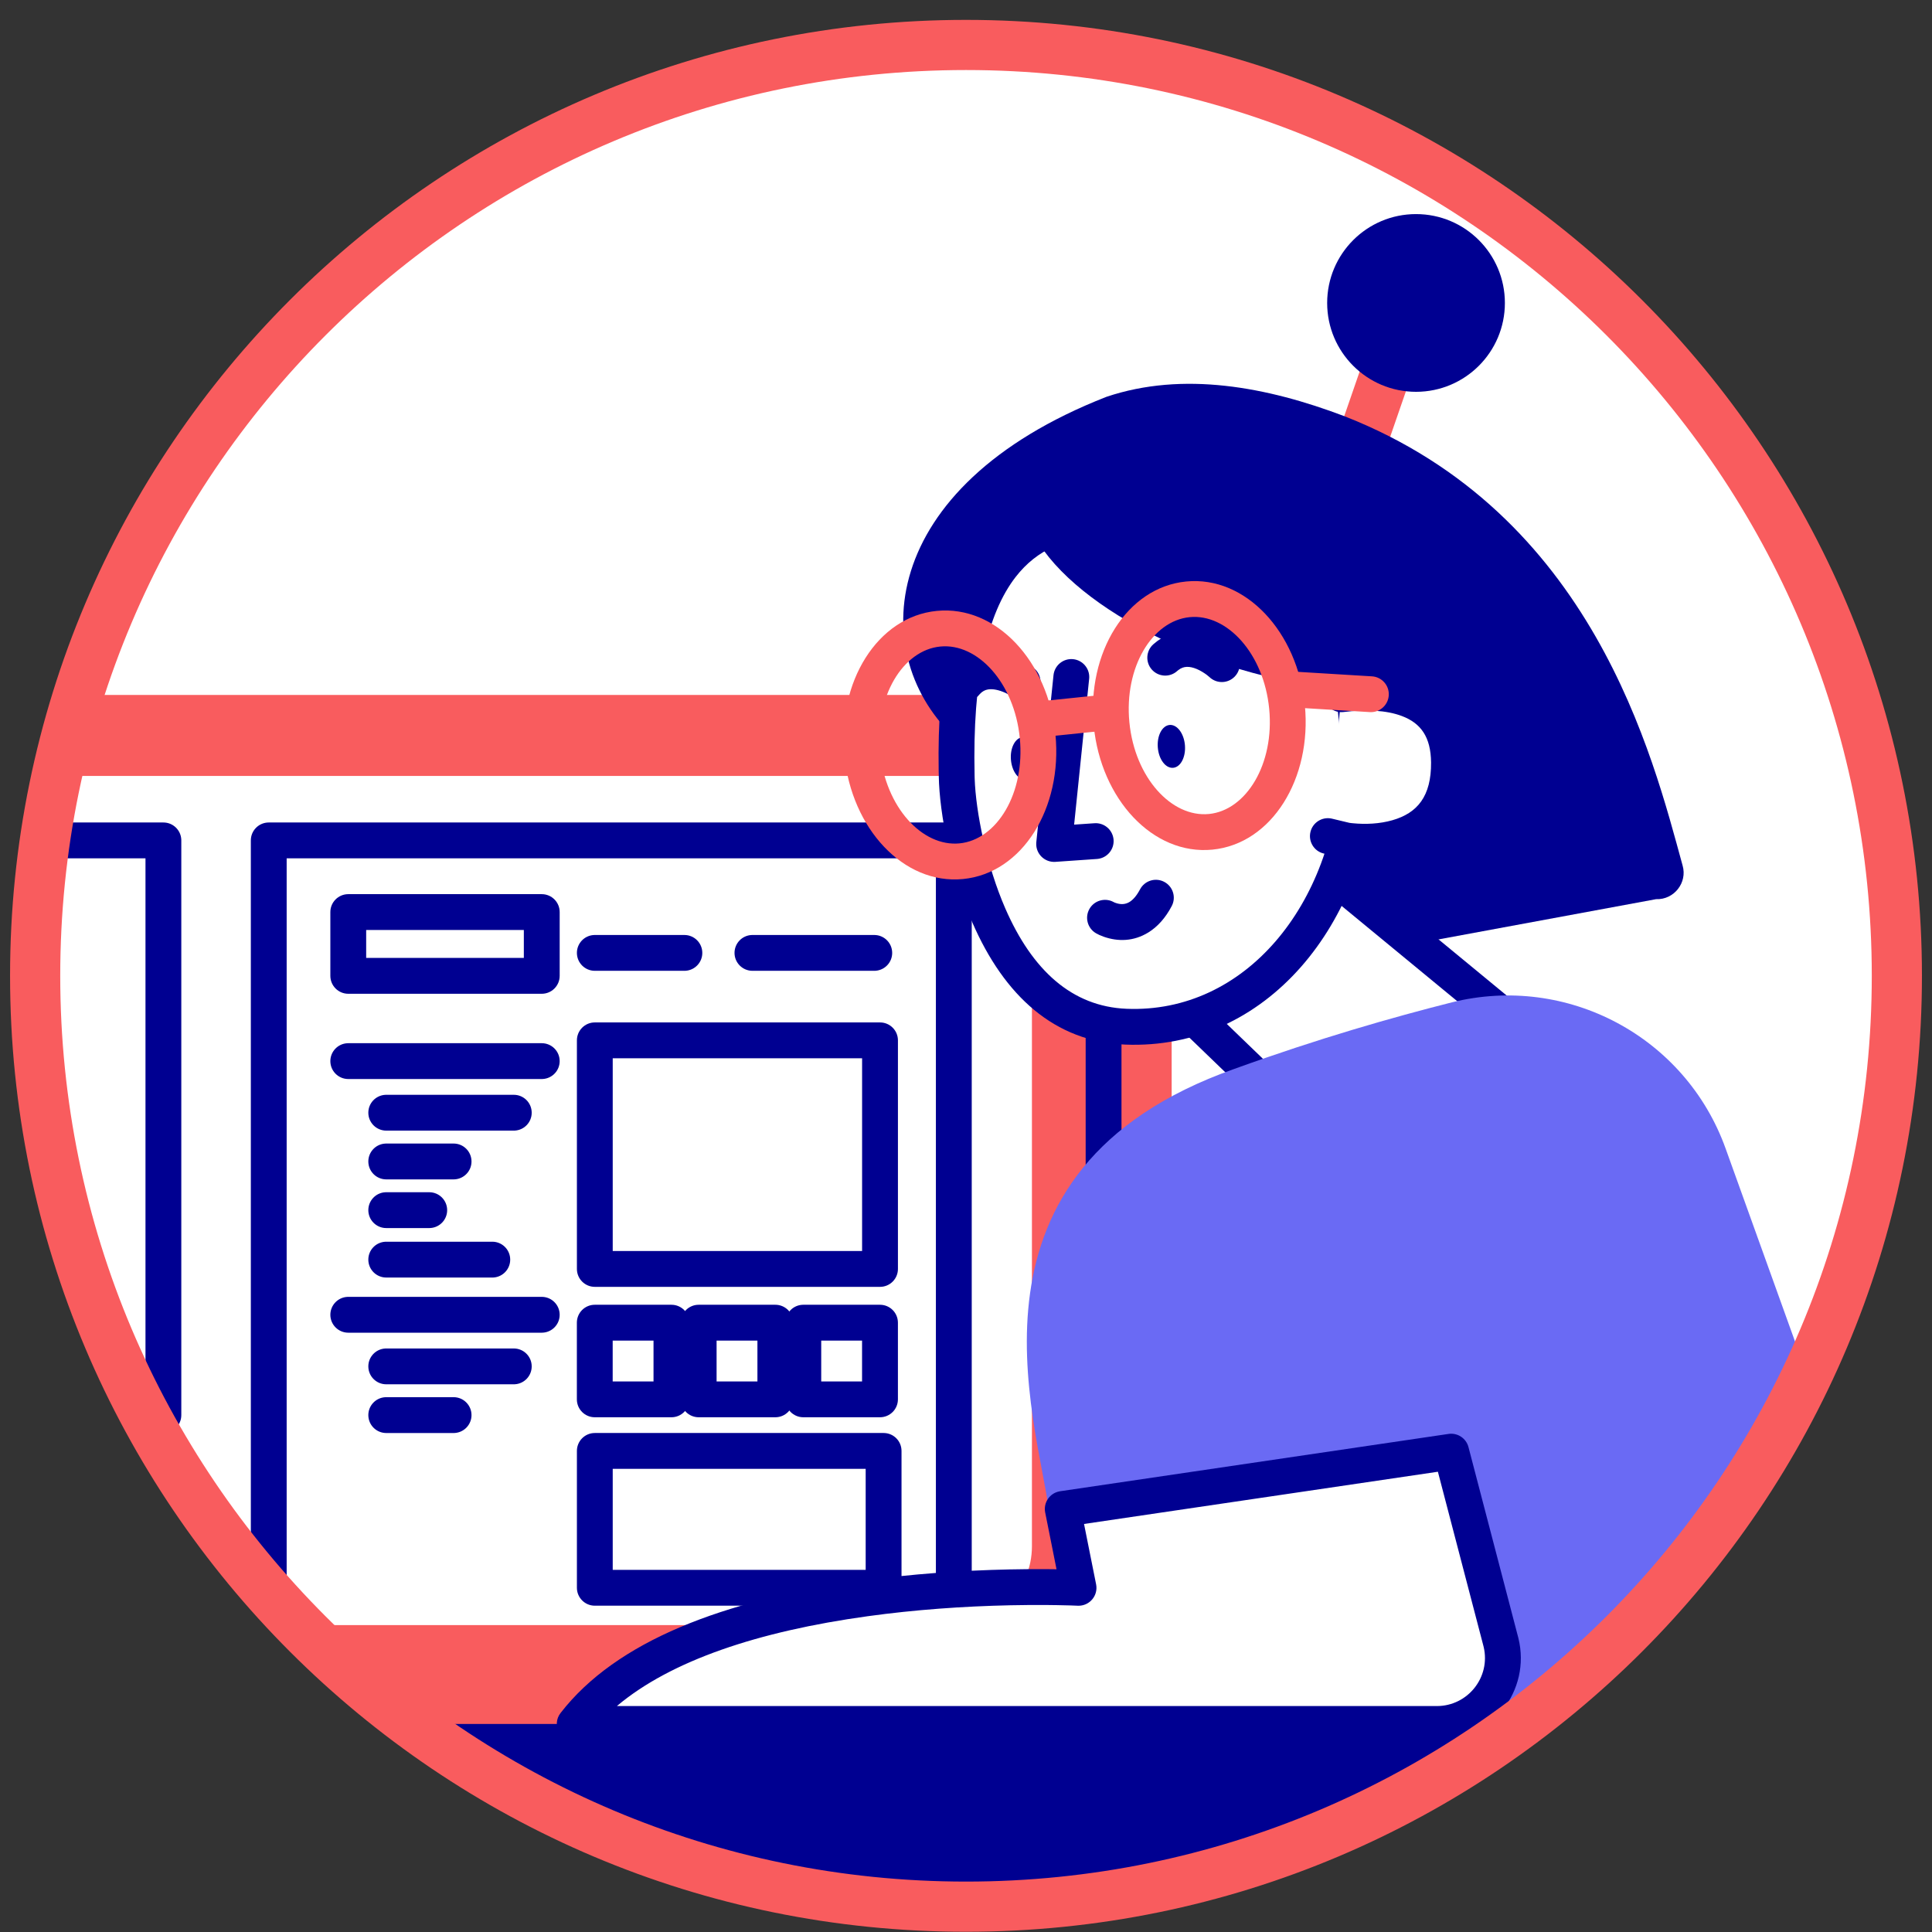 <svg width="96" height="96" viewBox="0 0 96 96" fill="none" xmlns="http://www.w3.org/2000/svg">
<rect x="0" y="0" width="96" height="96" fill="#333333" stroke="none"/>
<path fill-rule="evenodd" clip-rule="evenodd" d="M48 94.742C73.545 94.742 94.253 74.033 94.253 48.488C94.253 22.943 73.545 2.234 48 2.234C22.454 2.234 1.746 22.943 1.746 48.488C1.746 74.033 22.454 94.742 48 94.742Z" fill="white"/>
<path fill-rule="evenodd" clip-rule="evenodd" d="M54.302 34.531H3.882C2.494 38.947 1.746 43.647 1.746 48.489C1.746 64.05 9.437 77.794 21.187 86.197H54.302C56.438 86.197 58.219 84.453 58.219 82.281V38.448C58.219 36.276 56.474 34.531 54.302 34.531Z" fill="#F95C5E"/>
<path fill-rule="evenodd" clip-rule="evenodd" d="M47.359 38.556H2.814C2.102 41.76 1.746 45.072 1.746 48.49C1.746 61.024 6.731 72.418 14.849 80.75H47.359C49.531 80.75 51.276 79.005 51.276 76.833V42.472C51.276 40.3 49.531 38.556 47.359 38.556Z" fill="white"/>
<path fill-rule="evenodd" clip-rule="evenodd" d="M54.836 34.958C55.308 34.958 55.694 35.325 55.724 35.79L55.726 35.848V84.523C55.726 85.015 55.328 85.413 54.836 85.413C54.364 85.413 53.978 85.046 53.948 84.582L53.946 84.523V35.848C53.946 35.357 54.345 34.958 54.836 34.958Z" fill="#000091"/>
<path fill-rule="evenodd" clip-rule="evenodd" d="M47.394 40.869C47.866 40.869 48.252 41.236 48.283 41.701L48.285 41.759V80.144C48.285 80.635 47.886 81.034 47.394 81.034C46.922 81.034 46.536 80.667 46.506 80.202L46.504 80.144V42.649H14.244L14.244 79.467C14.244 79.939 13.877 80.325 13.412 80.356L13.354 80.357C12.882 80.357 12.496 79.99 12.466 79.526L12.464 79.467V41.759C12.464 41.287 12.831 40.901 13.295 40.871L13.354 40.869H47.394Z" fill="#000091"/>
<path fill-rule="evenodd" clip-rule="evenodd" d="M26.919 44.43H17.305C16.814 44.43 16.415 44.829 16.415 45.32V48.489C16.415 48.981 16.814 49.38 17.305 49.38H26.919C27.411 49.38 27.81 48.981 27.81 48.489V45.32C27.81 44.829 27.411 44.43 26.919 44.43ZM26.029 46.21V47.599H18.195V46.21H26.029Z" fill="#000091"/>
<path fill-rule="evenodd" clip-rule="evenodd" d="M26.919 51.836C27.411 51.836 27.81 52.234 27.81 52.726C27.81 53.198 27.442 53.584 26.978 53.614L26.919 53.616H17.305C16.814 53.616 16.415 53.218 16.415 52.726C16.415 52.254 16.783 51.868 17.247 51.838L17.305 51.836H26.919Z" fill="#000091"/>
<path fill-rule="evenodd" clip-rule="evenodd" d="M25.53 54.4C26.022 54.4 26.42 54.798 26.42 55.29C26.42 55.762 26.053 56.148 25.589 56.178L25.53 56.18H19.192C18.701 56.18 18.302 55.782 18.302 55.29C18.302 54.818 18.669 54.432 19.134 54.402L19.192 54.4H25.53Z" fill="#000091"/>
<path fill-rule="evenodd" clip-rule="evenodd" d="M22.539 56.822C23.031 56.822 23.429 57.221 23.429 57.713C23.429 58.184 23.062 58.571 22.598 58.601L22.539 58.603H19.192C18.701 58.603 18.302 58.204 18.302 57.713C18.302 57.241 18.669 56.854 19.134 56.824L19.192 56.822H22.539Z" fill="#000091"/>
<path fill-rule="evenodd" clip-rule="evenodd" d="M21.329 59.241C21.82 59.241 22.219 59.64 22.219 60.132C22.219 60.603 21.852 60.99 21.387 61.02L21.329 61.022H19.192C18.701 61.022 18.302 60.623 18.302 60.132C18.302 59.66 18.669 59.273 19.134 59.243L19.192 59.241H21.329Z" fill="#000091"/>
<path fill-rule="evenodd" clip-rule="evenodd" d="M24.462 61.7C24.954 61.7 25.352 62.099 25.352 62.59C25.352 63.062 24.985 63.449 24.521 63.479L24.462 63.48H19.192C18.701 63.48 18.302 63.082 18.302 62.59C18.302 62.118 18.669 61.732 19.134 61.702L19.192 61.7H24.462Z" fill="#000091"/>
<path fill-rule="evenodd" clip-rule="evenodd" d="M26.919 64.44C27.411 64.44 27.81 64.839 27.81 65.331C27.81 65.803 27.442 66.189 26.978 66.219L26.919 66.221H17.305C16.814 66.221 16.415 65.822 16.415 65.331C16.415 64.859 16.783 64.472 17.247 64.442L17.305 64.44H26.919Z" fill="#000091"/>
<path fill-rule="evenodd" clip-rule="evenodd" d="M25.53 67.005C26.022 67.005 26.42 67.403 26.42 67.895C26.42 68.367 26.053 68.753 25.589 68.783L25.53 68.785H19.192C18.701 68.785 18.302 68.386 18.302 67.895C18.302 67.423 18.669 67.037 19.134 67.007L19.192 67.005H25.53Z" fill="#000091"/>
<path fill-rule="evenodd" clip-rule="evenodd" d="M22.539 69.425C23.031 69.425 23.429 69.824 23.429 70.316C23.429 70.787 23.062 71.174 22.598 71.204L22.539 71.206H19.192C18.701 71.206 18.302 70.807 18.302 70.316C18.302 69.844 18.669 69.457 19.134 69.427L19.192 69.425H22.539Z" fill="#000091"/>
<path fill-rule="evenodd" clip-rule="evenodd" d="M43.728 50.804H29.556C29.065 50.804 28.666 51.203 28.666 51.694V63.053C28.666 63.545 29.065 63.943 29.556 63.943H43.728C44.219 63.943 44.618 63.545 44.618 63.053V51.694C44.618 51.203 44.219 50.804 43.728 50.804ZM42.837 52.584V62.162H30.446V52.584H42.837Z" fill="#000091"/>
<path fill-rule="evenodd" clip-rule="evenodd" d="M33.364 64.833H29.554C29.063 64.833 28.664 65.231 28.664 65.723V69.533C28.664 70.024 29.063 70.423 29.554 70.423H33.364C33.856 70.423 34.254 70.024 34.254 69.533V65.723C34.254 65.231 33.856 64.833 33.364 64.833ZM32.473 66.614V68.644H30.444V66.614H32.473Z" fill="#000091"/>
<path fill-rule="evenodd" clip-rule="evenodd" d="M38.527 64.833H34.717C34.225 64.833 33.827 65.231 33.827 65.723V69.533C33.827 70.024 34.225 70.423 34.717 70.423H38.527C39.019 70.423 39.417 70.024 39.417 69.533V65.723C39.417 65.231 39.019 64.833 38.527 64.833ZM37.636 66.614V68.644H35.607V66.614H37.636Z" fill="#000091"/>
<path fill-rule="evenodd" clip-rule="evenodd" d="M43.726 64.833H39.916C39.425 64.833 39.026 65.231 39.026 65.723V69.533C39.026 70.024 39.425 70.423 39.916 70.423H43.726C44.218 70.423 44.617 70.024 44.617 69.533V65.723C44.617 65.231 44.218 64.833 43.726 64.833ZM42.835 66.614V68.644H40.806V66.614H42.835Z" fill="#000091"/>
<path fill-rule="evenodd" clip-rule="evenodd" d="M34.007 46.459C34.499 46.459 34.897 46.857 34.897 47.349C34.897 47.821 34.53 48.207 34.066 48.237L34.007 48.239H29.556C29.065 48.239 28.666 47.84 28.666 47.349C28.666 46.877 29.033 46.491 29.498 46.461L29.556 46.459H34.007Z" fill="#000091"/>
<path fill-rule="evenodd" clip-rule="evenodd" d="M43.442 46.459C43.933 46.459 44.332 46.857 44.332 47.349C44.332 47.821 43.965 48.207 43.5 48.237L43.442 48.239H37.389C36.897 48.239 36.498 47.84 36.498 47.349C36.498 46.877 36.866 46.491 37.33 46.461L37.389 46.459H43.442Z" fill="#000091"/>
<path fill-rule="evenodd" clip-rule="evenodd" d="M43.906 71.205H29.556C29.065 71.205 28.666 71.603 28.666 72.095V78.896C28.666 79.388 29.065 79.786 29.556 79.786H43.906C44.398 79.786 44.796 79.388 44.796 78.896V72.095C44.796 71.603 44.398 71.205 43.906 71.205ZM43.015 72.985V78.005H30.446V72.985H43.015Z" fill="#000091"/>
<path fill-rule="evenodd" clip-rule="evenodd" d="M8.119 40.869C8.591 40.869 8.977 41.236 9.007 41.701L9.009 41.759V70.316C9.009 70.808 8.611 71.206 8.119 71.206C7.647 71.206 7.261 70.839 7.231 70.375L7.229 70.316L7.229 42.649H2.707C2.235 42.649 1.849 42.282 1.819 41.818L1.817 41.759C1.817 41.287 2.184 40.901 2.648 40.871L2.707 40.869H8.119Z" fill="#000091"/>
<path fill-rule="evenodd" clip-rule="evenodd" d="M57.9 49.165L62.956 54.043L75.347 51.016L64.629 42.185L57.9 49.165Z" fill="white"/>
<path fill-rule="evenodd" clip-rule="evenodd" d="M63.989 41.568L57.259 48.547C56.918 48.901 56.928 49.464 57.282 49.806L62.338 54.684C62.558 54.896 62.871 54.98 63.167 54.908L75.559 51.881C76.271 51.707 76.479 50.795 75.913 50.33L65.196 41.499C64.837 41.203 64.311 41.233 63.989 41.568ZM64.698 43.395L73.409 50.572L63.221 53.061L59.158 49.141L64.698 43.395Z" fill="#000091"/>
<path fill-rule="evenodd" clip-rule="evenodd" d="M89.805 68.358L85.745 57.07C83.751 51.516 77.876 48.382 72.143 49.806C69.188 50.554 65.556 51.587 61.319 53.118C47.147 58.139 51.527 70.459 52.132 75.123L72.179 72.168L70.078 85.698H75.526C81.579 81.176 86.529 75.23 89.805 68.358Z" fill="#6A6AF4"/>
<path fill-rule="evenodd" clip-rule="evenodd" d="M47.537 38.555C47.573 40.727 48.962 50.732 55.941 51.017C62.92 51.302 67.193 44.715 67.478 38.199C67.762 31.682 64.522 26.448 60.107 26.163C55.691 25.878 47.181 22.781 47.537 38.555Z" fill="white"/>
<path fill-rule="evenodd" clip-rule="evenodd" d="M55.089 24.844C49.492 24.944 46.488 28.742 46.642 38.283L46.648 38.568C46.678 40.435 47.264 43.425 48.32 45.848C49.908 49.492 52.403 51.762 55.905 51.905C62.911 52.191 68.032 45.905 68.367 38.236C68.667 31.378 65.23 25.71 60.314 25.285L59.795 25.246C59.695 25.237 59.587 25.225 59.447 25.21L57.961 25.03C56.746 24.886 55.957 24.828 55.089 24.844ZM57.762 26.798L59.327 26.987C59.466 27.003 59.577 27.014 59.682 27.023L60.049 27.05C63.909 27.299 66.853 32.09 66.588 38.158C66.291 44.94 61.871 50.366 55.977 50.126C53.27 50.015 51.294 48.218 49.951 45.136C49.022 43.005 48.486 40.343 48.431 38.686L48.427 38.533C48.318 33.678 49.053 30.491 50.468 28.668C51.539 27.289 52.987 26.69 54.967 26.627L55.12 26.623C55.891 26.609 56.617 26.662 57.762 26.798Z" fill="#000091"/>
<rect x="67.767" y="17.862" width="2.493" height="4.415" transform="rotate(19.056 67.767 17.862)" fill="#F95C5E"/>
<path fill-rule="evenodd" clip-rule="evenodd" d="M70.361 19.469C72.8 19.469 74.777 17.492 74.777 15.054C74.777 12.615 72.8 10.638 70.361 10.638C67.923 10.638 65.946 12.615 65.946 15.054C65.946 17.492 67.923 19.469 70.361 19.469Z" fill="#000091"/>
<path fill-rule="evenodd" clip-rule="evenodd" d="M66.8 20.68C62.955 19.22 58.789 18.436 54.979 19.718C43.513 24.205 43.015 32.644 47.537 36.739C47.679 30.757 49.282 27.908 51.418 26.662C53.483 30.365 60.569 33.854 67.228 34.282C67.228 34.353 67.263 34.389 67.263 34.46C69.115 34.317 71.963 34.638 71.999 37.878C72.035 42.364 67.513 41.866 66.943 41.795C66.729 42.614 66.978 43.148 66.623 43.931L69.969 46.958L82.29 44.679C83.18 44.715 83.856 43.86 83.607 43.005C82.112 37.557 79.156 25.522 66.8 20.68Z" fill="#000091"/>
<path fill-rule="evenodd" clip-rule="evenodd" d="M65.981 41.546L66.871 41.76C66.871 41.76 72.034 42.65 71.998 37.878C71.963 34.246 68.402 34.282 66.657 34.496" fill="white"/>
<path fill-rule="evenodd" clip-rule="evenodd" d="M66.549 33.612C67.907 33.446 69.18 33.497 70.282 33.911C71.903 34.521 72.869 35.851 72.889 37.871C72.908 40.382 71.666 41.897 69.681 42.467C68.793 42.722 67.878 42.761 67.043 42.678L66.91 42.663C66.869 42.658 66.833 42.654 66.802 42.649L66.72 42.636L66.664 42.625L65.773 42.411C65.295 42.296 65.001 41.816 65.116 41.338C65.226 40.879 65.673 40.589 66.132 40.668L66.189 40.68L67.045 40.885L67.13 40.897L67.22 40.906C67.849 40.969 68.552 40.939 69.189 40.756C70.436 40.398 71.121 39.562 71.109 37.887C71.096 36.617 70.6 35.933 69.656 35.578C68.878 35.285 67.864 35.244 66.766 35.379C66.278 35.439 65.834 35.092 65.774 34.603C65.714 34.115 66.062 33.672 66.549 33.612Z" fill="#000091"/>
<path fill-rule="evenodd" clip-rule="evenodd" d="M56.648 44.191C56.878 43.756 57.416 43.59 57.851 43.82C58.286 44.049 58.452 44.588 58.222 45.023C57.91 45.614 57.517 46.053 57.056 46.336C56.326 46.783 55.555 46.792 54.856 46.55C54.685 46.49 54.551 46.427 54.46 46.373C54.035 46.126 53.891 45.581 54.138 45.156C54.374 44.749 54.885 44.6 55.301 44.805L55.364 44.838C55.377 44.844 55.404 44.855 55.441 44.868C55.68 44.951 55.913 44.948 56.125 44.818C56.301 44.71 56.478 44.512 56.648 44.191Z" fill="#000091"/>
<path fill-rule="evenodd" clip-rule="evenodd" d="M52.348 33.549C52.399 33.06 52.836 32.704 53.325 32.754C53.795 32.803 54.141 33.208 54.123 33.673L54.119 33.731L53.373 40.975L54.383 40.906C54.854 40.873 55.265 41.213 55.327 41.675L55.333 41.733C55.365 42.204 55.025 42.614 54.564 42.676L54.506 42.682L52.441 42.825C51.908 42.861 51.468 42.426 51.49 41.902L51.494 41.845L52.348 33.549Z" fill="#000091"/>
<path fill-rule="evenodd" clip-rule="evenodd" d="M58.137 31.509C59.002 31.186 59.864 31.38 60.661 31.86C60.958 32.039 61.184 32.22 61.327 32.356C61.683 32.695 61.696 33.259 61.357 33.614C61.032 33.955 60.503 33.982 60.146 33.687L60.098 33.644C60.043 33.592 59.914 33.489 59.742 33.385C59.364 33.157 59.02 33.08 58.759 33.177C58.689 33.203 58.618 33.243 58.546 33.299L58.491 33.345C58.124 33.672 57.561 33.639 57.234 33.271C56.908 32.904 56.941 32.341 57.308 32.014C57.563 31.788 57.84 31.619 58.137 31.509Z" fill="#000091"/>
<path fill-rule="evenodd" clip-rule="evenodd" d="M48.799 32.502C49.449 32.393 50.092 32.53 50.709 32.814C50.982 32.94 51.195 33.068 51.33 33.165C51.73 33.451 51.823 34.007 51.537 34.407C51.264 34.79 50.742 34.891 50.346 34.648L50.296 34.614C50.245 34.578 50.126 34.506 49.964 34.431C49.643 34.284 49.334 34.218 49.094 34.258C48.946 34.283 48.818 34.349 48.693 34.48L48.647 34.532C48.331 34.909 47.77 34.959 47.393 34.643C47.016 34.327 46.966 33.766 47.282 33.389C47.696 32.895 48.217 32.6 48.799 32.502Z" fill="#000091"/>
<path fill-rule="evenodd" clip-rule="evenodd" d="M58.29 38.152C58.662 38.123 58.926 37.622 58.879 37.034C58.832 36.446 58.492 35.993 58.12 36.023C57.748 36.053 57.484 36.553 57.531 37.141C57.577 37.73 57.917 38.182 58.29 38.152Z" fill="#000091"/>
<path fill-rule="evenodd" clip-rule="evenodd" d="M50.991 38.757C51.364 38.727 51.627 38.227 51.581 37.639C51.534 37.05 51.194 36.598 50.821 36.628C50.449 36.657 50.185 37.158 50.232 37.746C50.279 38.334 50.619 38.787 50.991 38.757Z" fill="#000091"/>
<path fill-rule="evenodd" clip-rule="evenodd" d="M58.94 28.894C55.98 29.184 53.992 32.437 54.348 36.07C54.704 39.704 57.286 42.508 60.245 42.218C63.205 41.928 65.193 38.676 64.837 35.042C64.481 31.409 61.899 28.604 58.94 28.894ZM59.113 30.666C60.968 30.484 62.796 32.47 63.065 35.216C63.334 37.962 61.926 40.265 60.071 40.447C58.216 40.628 56.389 38.643 56.119 35.897C55.85 33.15 57.258 30.848 59.113 30.666Z" fill="#F95C5E"/>
<path fill-rule="evenodd" clip-rule="evenodd" d="M46.548 30.355C43.588 30.645 41.6 33.897 41.956 37.53C42.312 41.164 44.894 43.968 47.853 43.679C50.813 43.389 52.801 40.136 52.445 36.503C52.089 32.869 49.507 30.064 46.548 30.355ZM46.721 32.126C48.576 31.944 50.404 33.93 50.673 36.676C50.942 39.422 49.534 41.725 47.679 41.907C45.824 42.088 43.996 40.103 43.727 37.357C43.458 34.61 44.866 32.308 46.721 32.126Z" fill="#F95C5E"/>
<path fill-rule="evenodd" clip-rule="evenodd" d="M55.03 34.502C55.519 34.451 55.956 34.807 56.007 35.296C56.055 35.765 55.729 36.187 55.271 36.265L55.212 36.272L51.759 36.629C51.27 36.679 50.832 36.323 50.782 35.834C50.733 35.365 51.059 34.943 51.518 34.865L51.576 34.858L55.03 34.502Z" fill="#F95C5E"/>
<path fill-rule="evenodd" clip-rule="evenodd" d="M64.077 33.358L68.172 33.607C68.663 33.637 69.037 34.059 69.007 34.55C68.978 35.021 68.588 35.384 68.123 35.386L68.064 35.384L63.969 35.135C63.478 35.105 63.105 34.683 63.135 34.192C63.163 33.721 63.553 33.358 64.019 33.356L64.077 33.358Z" fill="#F95C5E"/>
<path fill-rule="evenodd" clip-rule="evenodd" d="M52.807 74.98L53.591 78.896C53.591 78.896 34.541 77.935 28.559 85.662H71.394C73.531 85.662 75.133 83.632 74.563 81.531L72.106 72.131L52.807 74.98Z" fill="white"/>
<path fill-rule="evenodd" clip-rule="evenodd" d="M52.678 74.099L52.62 74.11C52.148 74.211 51.839 74.674 51.935 75.155L52.498 77.975L52.045 77.97C51.458 77.966 50.826 77.969 50.156 77.984C47.759 78.035 45.29 78.21 42.865 78.545C35.922 79.503 30.609 81.56 27.855 85.117C27.402 85.702 27.819 86.552 28.559 86.552H71.394C74.097 86.552 76.095 84.015 75.447 81.394L72.968 71.906C72.853 71.467 72.426 71.184 71.977 71.251L52.678 74.099ZM71.448 73.13L73.703 81.758L73.723 81.838C74.076 83.336 72.936 84.773 71.395 84.773H30.653L30.666 84.762C33.343 82.512 37.676 81.06 43.109 80.31C45.46 79.985 47.862 79.815 50.195 79.765C50.847 79.751 51.461 79.748 52.032 79.752L52.51 79.758C52.772 79.762 52.999 79.767 53.187 79.773L53.549 79.787L53.607 79.788C54.157 79.78 54.574 79.273 54.465 78.724L53.865 75.725L71.448 73.13Z" fill="#000091"/>
<path fill-rule="evenodd" clip-rule="evenodd" d="M75.525 85.664H20.512C28.203 91.361 37.711 94.708 48.001 94.708C58.327 94.743 67.834 91.361 75.525 85.664Z" fill="#000091"/>
<path fill-rule="evenodd" clip-rule="evenodd" d="M48 0.988C21.767 0.988 0.5 22.255 0.5 48.488C0.5 74.722 21.767 95.988 48 95.988C74.234 95.988 95.5 74.722 95.5 48.488C95.5 22.255 74.234 0.988 48 0.988ZM48.001 3.48C72.858 3.48 93.008 23.63 93.008 48.487C93.008 73.344 72.858 93.495 48.001 93.495C23.144 93.495 2.993 73.344 2.993 48.487C2.993 23.63 23.144 3.48 48.001 3.48Z" fill="#F95C5E"/>
</svg>
